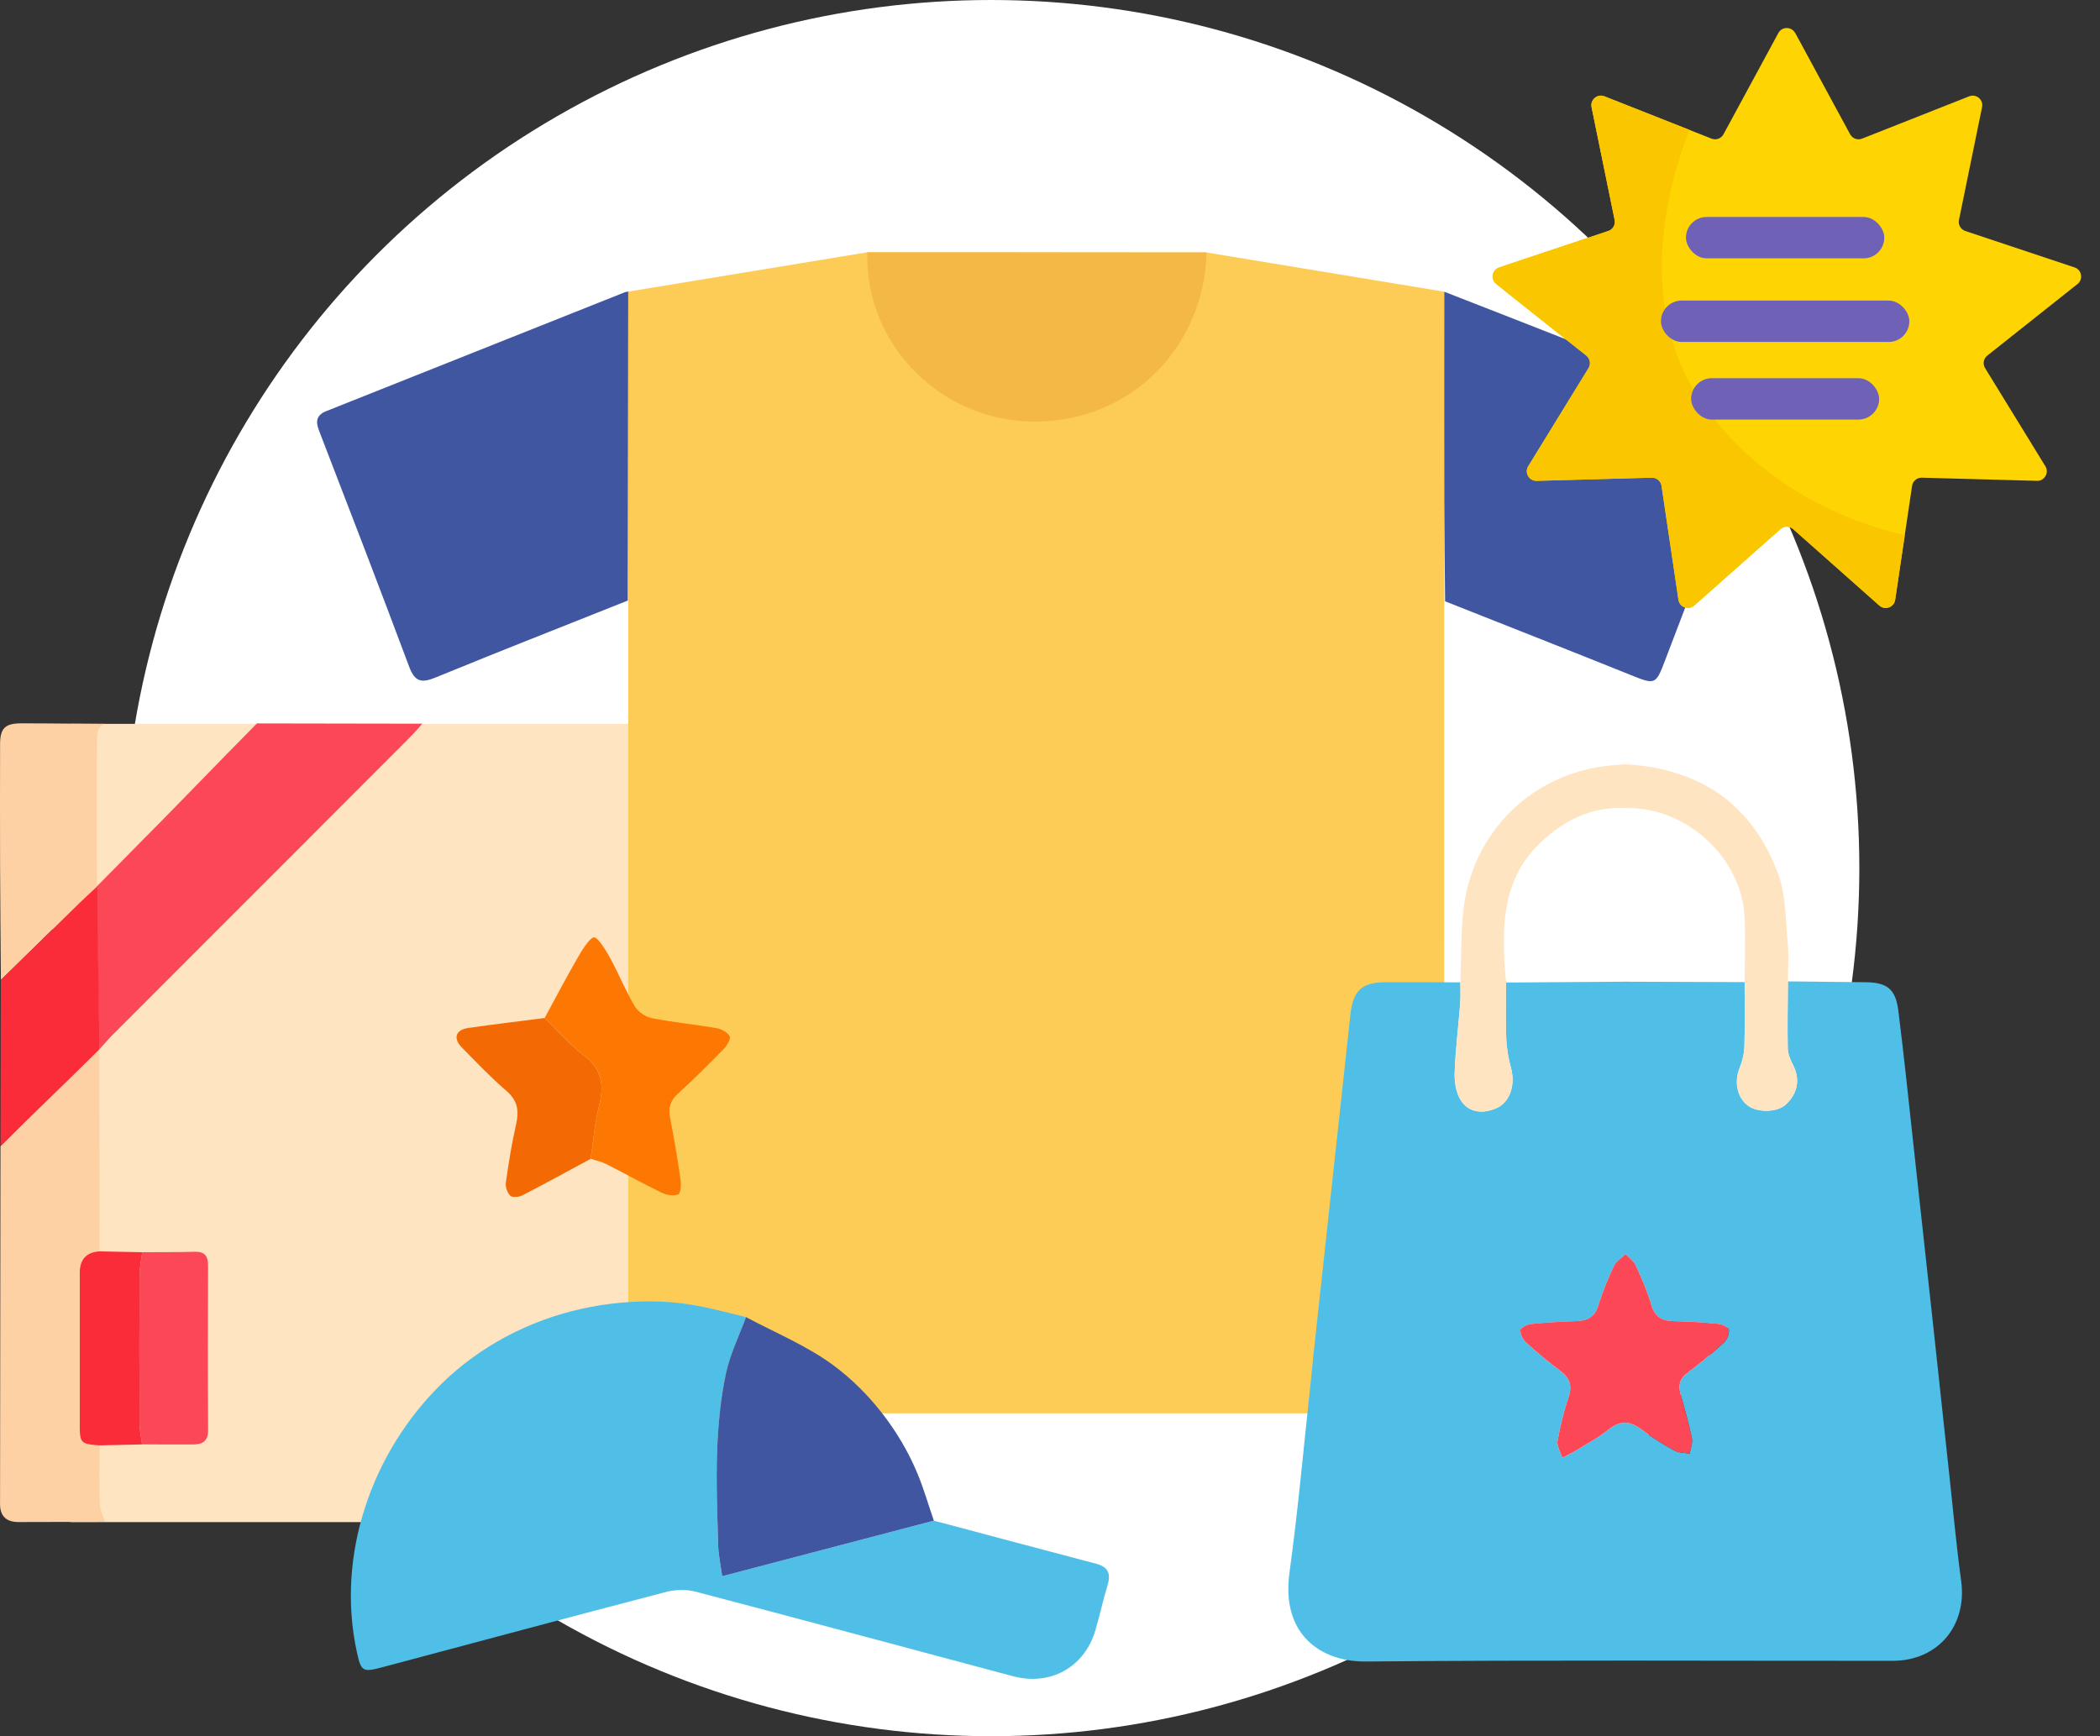 <?xml version="1.0" encoding="UTF-8"?>
<svg id="Layer_1" data-name="Layer 1" xmlns="http://www.w3.org/2000/svg" xmlns:xlink="http://www.w3.org/1999/xlink" viewBox="0 0 514.04 425.05">
  <rect x="0" y="0" width="514.04" height="425.05" fill="#333333" stroke="none"/>
  <defs>
    <style>
      .cls-1 {
        fill: #fee4c1;
      }

      .cls-1, .cls-2, .cls-3, .cls-4, .cls-5, .cls-6, .cls-7, .cls-8, .cls-9, .cls-10, .cls-11, .cls-12, .cls-13, .cls-14, .cls-15 {
        stroke-width: 0px;
      }

      .cls-2 {
        fill: #fd7703;
      }

      .cls-3 {
        fill: #4fbfe7;
      }

      .cls-4 {
        fill: #6e61b6;
      }

      .cls-5 {
        fill: #4056a1;
      }

      .cls-6 {
        fill: none;
      }

      .cls-7 {
        fill: #fdd1a4;
      }

      .cls-8 {
        fill: #f4b845;
      }

      .cls-9 {
        fill: #fc4856;
      }

      .cls-10 {
        fill: #fac600;
      }

      .cls-16 {
        clip-path: url(#clippath);
      }

      .cls-11 {
        fill: #fa2c3a;
      }

      .cls-12 {
        fill: #fed402;
      }

      .cls-13 {
        fill: #fccc56;
      }

      .cls-14 {
        fill: #fff;
      }

      .cls-15 {
        fill: #f36903;
      }
    </style>
    <clipPath id="clippath">
      <path class="cls-6" d="M439.45,8.09l13.43,24.79c.56,1.04,1.82,1.5,2.92,1.06l26.22-10.36c1.73-.68,3.53.83,3.15,2.65l-5.65,27.63c-.24,1.16.43,2.32,1.55,2.69l26.75,8.92c1.76.59,2.17,2.9.72,4.06l-22.09,17.53c-.93.74-1.16,2.05-.54,3.06l14.76,24.03c.97,1.58-.2,3.62-2.06,3.57l-28.19-.77c-1.18-.03-2.21.83-2.38,2l-4.14,27.89c-.27,1.84-2.48,2.64-3.87,1.41l-21.1-18.71c-.89-.79-2.22-.79-3.11,0l-21.1,18.71c-1.39,1.23-3.6.43-3.87-1.41l-4.14-27.89c-.17-1.17-1.2-2.03-2.38-2l-28.19.77c-1.86.05-3.03-1.98-2.06-3.57l14.76-24.03c.62-1.01.39-2.32-.54-3.06l-22.09-17.53c-1.46-1.16-1.05-3.47.72-4.06l26.75-8.92c1.12-.37,1.79-1.53,1.55-2.69l-5.65-27.63c-.37-1.82,1.43-3.33,3.15-2.65l26.22,10.36c1.1.44,2.36-.02,2.92-1.06l13.43-24.79c.89-1.64,3.23-1.64,4.12,0Z"/>
    </clipPath>
  </defs>
  <circle class="cls-14" cx="242.6" cy="212.53" r="212.53"/>
  <g>
    <rect class="cls-1" x="12.87" y="177.22" width="179.28" height="195.42" rx="4.76" ry="4.76"/>
    <path class="cls-9" d="M62.9,177.1c-9.87,9.97-19.96,20.53-29.86,30.46l-9.41,9.53.66,39.85,2.77-3.08c24.34-24.35,48.69-48.69,73-73.07.94-.95,2.18-2.27,3.3-3.61l-40.46-.07Z"/>
    <path class="cls-9" d="M23.63,217.1c.01,13.33.03,26.65.04,39.98"/>
    <path class="cls-7" d="M23.67,257.07c.21-.03.42-.07.62-.13.03,16.47.07,32.94.1,49.41q-4.88.3-4.88,5.24c0,12.38,0,24.76,0,37.14,0,4.58.2,4.79,4.86,5.12,0,4.75-.11,9.5.05,14.24.05,1.51.84,3,1.3,4.49-7.07.02-14.13.03-21.2.05-2.96,0-4.52-1.43-4.51-4.45.04-29.19.07-58.38.11-87.58,7.85-7.85,15.7-15.7,23.55-23.55Z"/>
    <path class="cls-7" d="M23.73,216.39c-.03.23-.07.46-.1.7-1.41,1.35-2.84,2.68-4.23,4.04-6.4,6.26-12.79,12.52-19.18,18.78-.07-9.49-.16-18.99-.2-28.48-.03-9.73-.02-19.46,0-29.19,0-3.95,1.21-5.15,5.19-5.15,6.6-.01,13.71.11,20.31.13-.93.47-1.74,1.14-1.77,3.5-.13,10.73-.03,24.94-.02,35.67Z"/>
    <path class="cls-11" d="M.22,239.91c6.39-6.26,12.78-12.53,19.18-18.78,1.39-1.36,3.01-2.82,4.42-4.16.01,13.33.46,26.65.47,39.97-7.85,7.85-16.32,15.83-24.17,23.68.03-13.57.06-27.14.09-40.71Z"/>
    <path class="cls-9" d="M34.81,306.56c4.29-.02,8.58.02,12.86-.1,2.43-.07,3.26,1.02,3.26,3.35-.05,13.45-.07,26.9.01,40.34.02,2.68-1.38,3.47-3.65,3.48-4.17.02-8.34,0-12.51-.02-.22-1.71-.61-3.41-.62-5.12-.05-12.16-.06-24.32,0-36.48,0-1.82.42-3.64.65-5.46Z"/>
    <path class="cls-11" d="M34.81,306.56c-.23,1.82-.64,3.64-.65,5.46-.06,12.16-.06,24.32,0,36.48,0,1.71.4,3.41.62,5.12-3.47.08-6.93.16-10.4.24-4.66-.34-4.86-.54-4.86-5.12,0-12.38,0-24.76,0-37.14q0-4.95,4.88-5.24c3.47.07,6.94.14,10.41.21Z"/>
  </g>
  <g>
    <polygon class="cls-13" points="212.28 61.77 153.78 71.39 153.78 346.01 353.5 346.01 353.53 71.42 295.33 61.81 212.28 61.77"/>
    <path class="cls-5" d="M153.78,71.39c-.03,25.21-.07,50.43-.11,75.64-15.71,6.27-31.46,12.44-47.11,18.86-3.41,1.4-5.03,1-6.39-2.63-7.23-19.34-14.66-38.61-22.09-57.87-.89-2.31-.58-3.8,1.81-4.75,24.38-9.7,48.76-19.42,73.15-29.13.22-.09.49-.08.74-.12Z"/>
    <path class="cls-5" d="M353.73,147.21c-.07-8.21-.18-16.42-.2-24.63-.03-17.05,0-34.11,0-51.16,11.7,4.58,23.41,9.12,35.09,13.74,12.39,4.9,24.75,9.86,37.12,14.8,4.23,1.69,4.49,2.35,2.82,6.74-7.02,18.38-14.03,36.75-21.04,55.13-2.22,5.83-2.41,5.82-8.32,3.44-15.13-6.09-30.31-12.05-45.47-18.06Z"/>
    <path class="cls-8" d="M295.33,61.81c-.43,21.96-17.31,41.19-41.74,41.4-22.55.2-41.8-18.11-41.31-41.44,27.68.01,55.37.02,83.05.03Z"/>
  </g>
  <g>
    <path class="cls-3" d="M166.73,319.06c5.39.68,10.5,2.07,15.89,3.4-1.69,4.62-3.94,9.13-4.94,13.9-1.27,6.07-1.89,12.34-2.13,18.55-.29,7.77.03,15.56.24,23.34.06,2.43.61,4.84.98,7.64,17.39-4.56,34.61-9.08,51.82-13.6,13.24,3.52,26.48,7.06,39.74,10.55,2.94.77,3.65,2.45,2.78,5.27-1.11,3.62-1.9,7.33-2.96,10.96-2.66,9.09-10.98,13.76-20.21,11.3-25.86-6.89-51.69-13.88-77.57-20.67-2.27-.6-4.96-.57-7.24.02-23.24,6.06-46.43,12.3-69.64,18.48-4.7,1.25-5.1.99-6.11-3.62-5.21-23.75,3.55-49.04,20.77-65.87,9.38-9.17,21.35-15.42,34.13-18.27,6.51-1.45,13.21-2.04,19.87-1.76,1.56.06,3.08.2,4.58.39Z"/>
    <path class="cls-5" d="M228.59,372.29c-17.21,4.52-34.42,9.03-51.82,13.6-.37-2.79-.92-5.21-.98-7.64-.21-7.78-.53-15.57-.24-23.34.23-6.21.86-12.48,2.13-18.55,1-4.77,3.24-9.28,4.94-13.9,7.1,3.8,15,7.05,21.46,11.85,8.83,6.56,16.18,16.12,20.42,26.26,1.6,3.81,2.74,7.81,4.09,11.72Z"/>
  </g>
  <g>
    <path class="cls-3" d="M321.35,333.13c3.07-28.23,6.15-56.45,9.2-84.68.64-5.9,2.75-7.96,8.58-7.98,6.11-.02,12.22.02,18.33.03,0,1.74.1,3.5-.04,5.23-.44,5.65-1.16,11.28-1.35,16.93-.08,2.3.37,5.03,1.6,6.87,2.06,3.06,5.61,3.14,8.72,1.73,3.33-1.51,4.53-5.84,3.5-9.66-.64-2.35-1.09-4.81-1.19-7.23-.19-4.6-.06-9.22-.06-13.83,9.66-.07,19.31-.14,28.97-.2,9.81.03,19.62.07,29.44.1,0,5.22.1,10.45-.05,15.67-.05,1.8-.49,3.67-1.17,5.34-1.4,3.43-.63,7.32,2.12,9.3,2.35,1.69,7.02,1.58,9.05-.22,3.05-2.72,3.69-6.27,1.93-9.71-.66-1.28-1.29-2.75-1.32-4.15-.12-5.47,0-10.94.04-16.41,6.35.07,12.71.14,19.06.21,5.18.06,7.29,1.66,7.95,6.86,1.33,10.48,2.41,20.99,3.56,31.5,1.69,15.32,3.36,30.65,5.02,45.97,1.33,12.24,2.63,24.48,3.96,36.71.93,8.53,1.7,17.07,2.86,25.57,1.48,10.92-5.69,19.51-16.73,19.52-43.01.02-86.02-.22-129.02.17-10.81.1-20.77-6.45-18.67-21.75,2.12-15.39,3.48-30.88,5.17-46.33.2-1.85.37-3.7.56-5.55ZM382.39,356.89c1.63-.83,2.43-1.16,3.16-1.62,2.75-1.71,5.65-3.24,8.16-5.25,2.98-2.4,5.46-2.1,8.32.11,2.46,1.89,5.15,3.51,7.87,5.01,1.05.58,2.45.52,3.69.75.21-1.27.79-2.62.55-3.8-.75-3.65-1.8-7.24-2.78-10.84-.58-2.14-.19-3.75,1.73-5.18,3.1-2.3,6.06-4.79,8.91-7.39.77-.7,1.32-2.15,1.19-3.15-.08-.6-1.66-1.33-2.62-1.42-3.59-.36-7.2-.59-10.81-.65-2.81-.05-4.63-.93-5.51-3.88-.99-3.33-2.38-6.55-3.82-9.72-.5-1.1-1.67-1.9-2.54-2.83-.97.97-2.3,1.77-2.85,2.94-1.48,3.15-2.81,6.39-3.83,9.71-.86,2.76-2.59,3.66-5.24,3.76-3.73.14-7.47.34-11.18.71-.97.1-2.58.87-2.62,1.44-.08,1,.56,2.36,1.34,3.07,2.67,2.43,5.45,4.75,8.35,6.9,2.3,1.71,3.07,3.54,2.12,6.4-1.17,3.53-2.07,7.18-2.73,10.84-.21,1.17.67,2.55,1.14,4.1Z"/>
    <path class="cls-1" d="M368.65,240.53c0,4.61-.13,9.23.06,13.83.1,2.43.56,4.88,1.19,7.23,1.03,3.83-.17,8.15-3.5,9.66-3.11,1.41-6.66,1.33-8.72-1.73-1.24-1.84-1.68-4.57-1.6-6.87.19-5.65.91-11.28,1.35-16.93.13-1.73.03-3.49.04-5.23.19-5.45.14-10.92.6-16.35,1.71-20.53,17.64-35.87,38.09-36.88.49-.02.99-.1,1.48-.16,18.33.96,31.34,9.69,37.66,27.02,1.9,5.19,1.76,11.17,2.3,16.81.29,3.08.05,6.21.06,9.31-.03,5.47-.16,10.95-.04,16.41.03,1.4.66,2.87,1.32,4.15,1.76,3.44,1.13,6.99-1.93,9.71-2.03,1.8-6.7,1.92-9.05.22-2.75-1.98-3.51-5.88-2.12-9.3.68-1.67,1.12-3.54,1.17-5.34.15-5.22.05-10.45.05-15.67,0-5.22.21-10.45,0-15.67-.61-14.84-14.51-27.46-29.43-26.9-6.09-.33-11.58,1.59-16.42,5.04-12.63,9-14.24,20.54-12.55,37.63Z"/>
    <path class="cls-9" d="M382.39,356.89c-.46-1.55-1.35-2.92-1.14-4.1.67-3.66,1.56-7.31,2.73-10.84.95-2.85.18-4.68-2.12-6.4-2.9-2.15-5.68-4.47-8.35-6.9-.79-.72-1.43-2.07-1.34-3.07.05-.57,1.66-1.34,2.62-1.44,3.71-.37,7.45-.58,11.18-.71,2.65-.1,4.38-1,5.24-3.76,1.03-3.32,2.36-6.56,3.83-9.71.55-1.17,1.88-1.97,2.85-2.94.87.94,2.04,1.73,2.54,2.83,1.44,3.17,2.83,6.39,3.82,9.72.88,2.95,2.69,3.83,5.51,3.88,3.61.07,7.22.3,10.81.65.96.1,2.54.82,2.62,1.42.14,1-.42,2.45-1.19,3.15-2.85,2.6-5.81,5.09-8.91,7.39-1.93,1.43-2.32,3.04-1.73,5.18.98,3.6,2.02,7.19,2.78,10.84.24,1.18-.34,2.53-.55,3.8-1.24-.23-2.64-.17-3.69-.75-2.72-1.5-5.41-3.12-7.87-5.01-2.87-2.21-5.35-2.51-8.32-.11-2.51,2.02-5.41,3.54-8.16,5.25-.73.45-1.53.79-3.16,1.62Z"/>
  </g>
  <g>
    <g class="cls-16">
      <rect class="cls-12" x="368.15" y="4.29" width="145.89" height="145.89"/>
      <path class="cls-10" d="M415.23,27.83s-19,38.84,0,68.61c19,29.76,52.56,34.83,52.56,34.83l-1.27,28.92-99.21,1.06-6.33-101.96,24.49-41.37,29.76,9.92Z"/>
    </g>
    <rect class="cls-4" x="412.69" y="53.12" width="48.55" height="10.13" rx="5.07" ry="5.07"/>
    <rect class="cls-4" x="413.96" y="92.59" width="46.02" height="10.13" rx="5.07" ry="5.07"/>
    <rect class="cls-4" x="406.57" y="73.59" width="60.8" height="10.13" rx="5.07" ry="5.07"/>
  </g>
  <g>
    <path class="cls-2" d="M133.32,249.22c2.72-5,5.35-10.04,8.2-14.96.52-.89,2.77-4.78,3.91-4.77,1.05.01,3.36,4.02,3.85,4.91,2.14,3.93,3.83,8.11,6.1,11.96.8,1.35,2.62,2.6,4.18,2.9,5.24,1.04,10.59,1.55,15.86,2.46,1.19.21,2.66,1.01,3.19,1.98.33.6-.63,2.26-1.41,3.06-3.65,3.74-7.36,7.45-11.23,10.97-1.89,1.72-2.44,3.48-1.95,5.94.99,5,1.83,10.04,2.56,15.09.18,1.23.06,3.38-.55,3.64-1.1.47-2.85.18-4.03-.39-4.59-2.22-9.04-4.72-13.59-7.02-1.19-.6-2.54-.87-3.82-1.29.64-4.25.94-8.58,2.01-12.72,1.31-5.1.91-9.15-3.67-12.62-3.5-2.65-6.42-6.07-9.6-9.15Z"/>
    <path class="cls-15" d="M133.32,249.22c3.18,3.08,6.1,6.5,9.6,9.15,4.57,3.46,4.98,7.51,3.67,12.62-1.06,4.14-1.37,8.47-2.01,12.72-5.56,3-11.09,6.04-16.7,8.93-.83.43-2.44.59-2.96.1-.74-.69-1.24-2.17-1.1-3.2.67-4.78,1.44-9.56,2.51-14.26.76-3.33.4-5.85-2.39-8.24-3.86-3.31-7.39-7.02-10.95-10.67-2.12-2.17-1.44-4.25,1.53-4.68,6.25-.91,12.53-1.65,18.8-2.46Z"/>
  </g>
</svg>